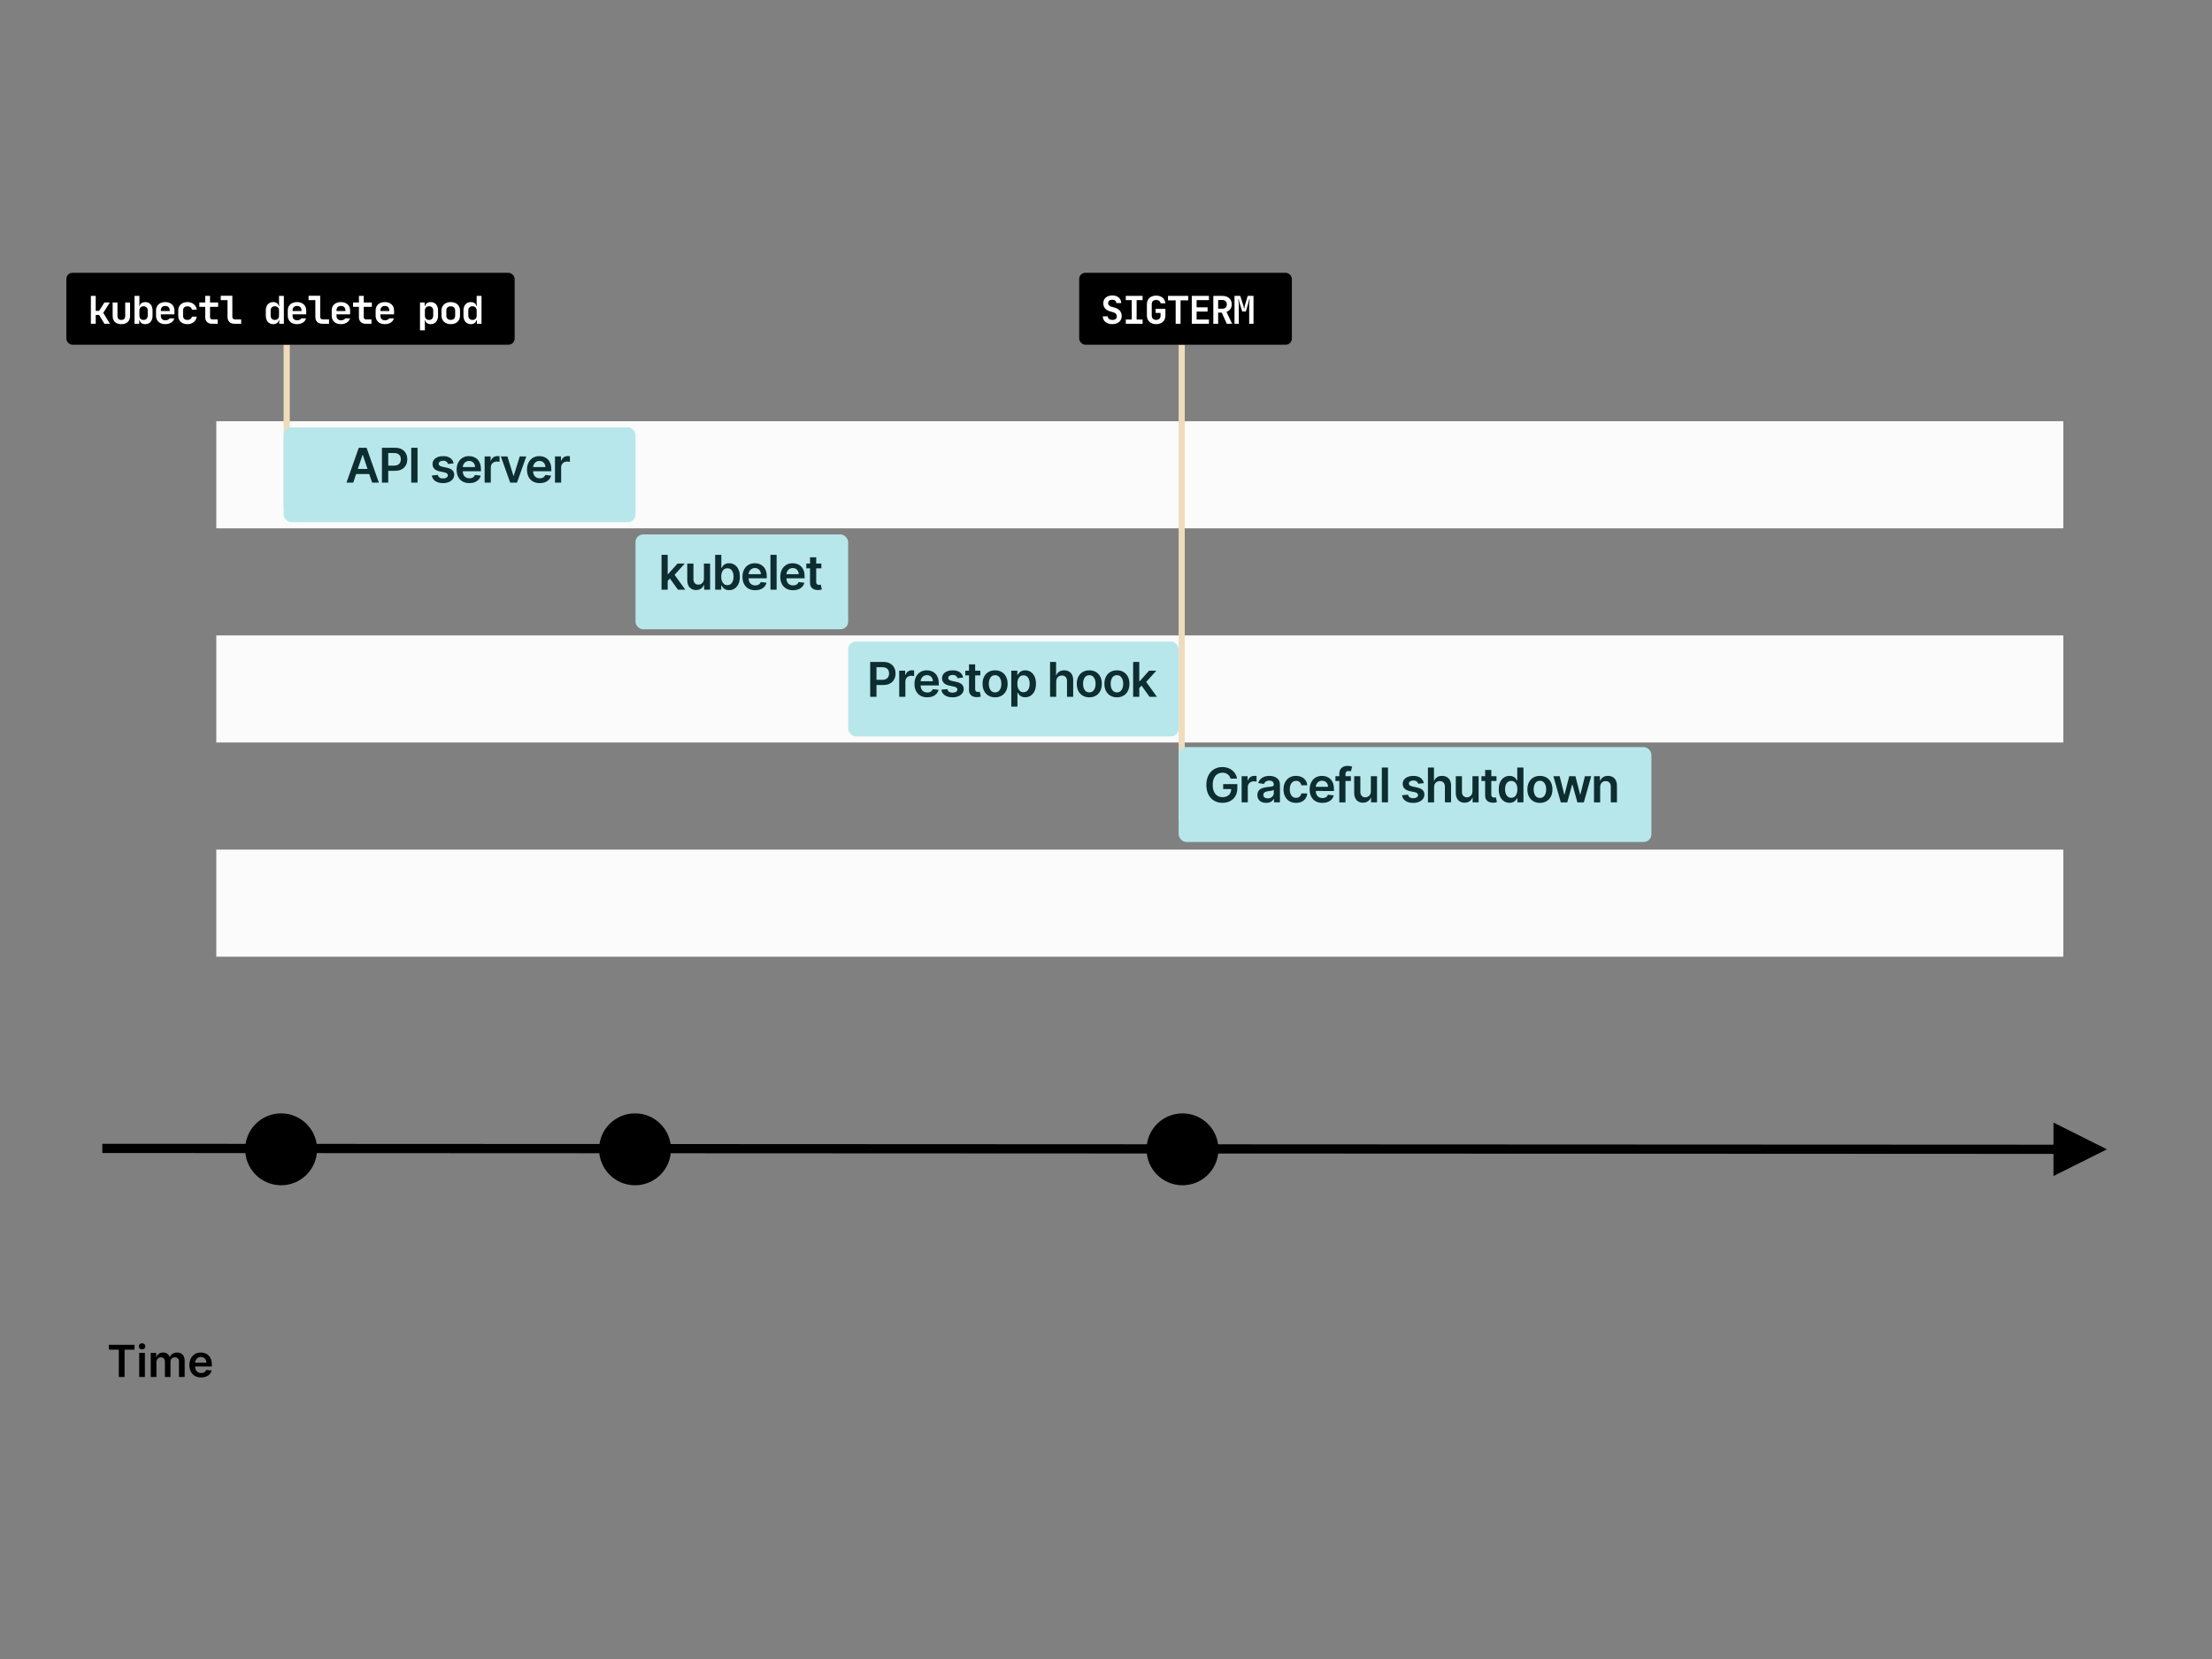 <svg viewBox="0 0 1200 900" xmlns="http://www.w3.org/2000/svg"><rect x="0" y="0" width="1200" height="900" fill="#808080" stroke="none"/><g fill="none" fill-rule="evenodd"><path fill="#FBFBFB" d="M117.34 460.91h1002v58.1h-1002zm0-116.2h1002v58.1h-1002zm0-116.2h1002v58.1h-1002z"></path><path fill="#EFDCBD" d="M153.86 187.01h3.32v87.98h-3.32zm485.55 0h3.32v257.715h-3.32z"></path><g transform="translate(153.86, 231.83)"><rect fill="#B7E7EB" width="190.9" height="51.46" rx="4.15"></rect><path d="M42.815 14.949L37.773 29.98h-3.656l6.657-18.91h4.229l6.666 18.91h-3.656l-5.05-15.031h-.148zm-4.922 10.368v-2.751h9.972v2.751h-9.972zm18.865 4.663h-3.425V11.07h7.09q2.18 0 3.662.813 1.481.813 2.243 2.23.762 1.417.762 3.218 0 1.819-.766 3.231-.767 1.413-2.262 2.22-1.496.809-3.684.809h-4.7v-2.816h4.238q1.274 0 2.087-.443.812-.444 1.204-1.22.393-.775.393-1.781 0-1.007-.393-1.773-.392-.766-1.21-1.196-.816-.429-2.1-.429h-3.139V29.98zm12.476-18.91h3.425v18.91h-3.425V11.07zm23.003 8.477l-3.047.332q-.129-.462-.448-.868-.318-.406-.854-.655-.535-.25-1.31-.25-1.044 0-1.75.453-.707.452-.697 1.172-.01.619.457 1.007.466.388 1.546.637l2.42.517q2.012.434 2.995 1.376.984.941.993 2.465-.01 1.339-.78 2.359-.771 1.02-2.138 1.593-1.366.572-3.139.572-2.604 0-4.192-1.094t-1.892-3.052l3.259-.314q.221.96.942 1.45.72.49 1.874.49 1.19 0 1.916-.49.724-.49.724-1.21 0-.609-.466-1.006t-1.445-.61l-2.419-.507q-2.04-.425-3.019-1.436-.979-1.01-.97-2.562-.009-1.311.716-2.276.725-.965 2.022-1.496 1.297-.53 2.996-.53 2.493 0 3.929 1.061 1.436 1.062 1.777 2.872zm8.515 10.71q-2.133 0-3.68-.891-1.546-.891-2.377-2.53-.83-1.639-.83-3.864 0-2.188.835-3.845.835-1.658 2.34-2.586 1.505-.927 3.536-.927 1.312 0 2.48.42 1.167.42 2.068 1.297.9.877 1.417 2.23.517 1.352.517 3.217v1.025H95.434V21.55h8.42q-.01-.96-.415-1.712-.407-.753-1.131-1.187-.725-.434-1.685-.434-1.025 0-1.8.494-.776.494-1.206 1.293-.429.798-.438 1.75v1.966q0 1.237.452 2.119.453.882 1.265 1.348.813.466 1.902.466.73 0 1.32-.207.591-.208 1.025-.614.434-.407.656-1.007l3.12.351q-.295 1.237-1.121 2.156-.827.919-2.11 1.422-1.283.503-2.936.503zm11.645-.277h-3.343V15.798h3.241v2.364h.148q.388-1.228 1.334-1.898.946-.669 2.165-.669.277 0 .623.023.347.023.577.07v3.074q-.212-.074-.669-.134-.457-.06-.882-.06-.914 0-1.639.392-.724.393-1.14 1.085-.415.693-.415 1.598v8.337zm15.698-14.182h3.554L126.6 29.98h-3.693l-5.05-14.182h3.563l3.26 10.535h.147l3.269-10.535zm10.823 14.459q-2.133 0-3.68-.891-1.546-.891-2.377-2.53-.831-1.639-.831-3.864 0-2.188.835-3.845.836-1.658 2.341-2.586 1.505-.927 3.536-.927 1.311 0 2.48.42 1.167.42 2.067 1.297.9.877 1.418 2.23.517 1.352.517 3.217v1.025h-11.625V21.55h8.42q-.008-.96-.415-1.712-.406-.753-1.13-1.187-.725-.434-1.686-.434-1.025 0-1.8.494-.776.494-1.205 1.293-.43.798-.439 1.75v1.966q0 1.237.453 2.119.452.882 1.265 1.348.812.466 1.902.466.73 0 1.32-.207.591-.208 1.025-.614.434-.407.655-1.007l3.121.351q-.295 1.237-1.122 2.156-.826.919-2.11 1.422-1.283.503-2.935.503zm11.644-.277h-3.342V15.798h3.24v2.364h.148q.388-1.228 1.335-1.898.946-.669 2.165-.669.277 0 .623.023t.577.07v3.074q-.212-.074-.67-.134-.456-.06-.881-.06-.914 0-1.639.392-.725.393-1.14 1.085-.416.693-.416 1.598v8.337z" fill="#0D2D30" fill-rule="nonzero"></path></g><g transform="translate(344.76, 289.93)"><rect fill="#B7E7EB" width="115.37" height="51.46" rx="4.15"></rect><path d="M19.734 22.778l-2.567 2.752-.009-4.035h.535l5.097-5.697h3.906l-6.27 6.98h-.692zm-2.271 7.202H14.12V11.07h3.343v18.91zm9.556 0H23.02l-4.617-6.454 2.253-2.354 6.362 8.808zm10.103-5.964v-8.218h3.342V29.98h-3.24v-2.52h-.149q-.48 1.19-1.574 1.948-1.094.757-2.691.757-1.394 0-2.46-.624-1.067-.623-1.667-1.818-.6-1.196-.6-2.895v-9.03h3.342v8.513q0 1.348.738 2.142.74.794 1.94.794.738 0 1.43-.36.693-.36 1.14-1.076.449-.715.449-1.795zm9.382 5.964h-3.287V11.07h3.343v7.073h.138q.259-.517.73-1.103.47-.586 1.274-1.006.803-.42 2.05-.42 1.643 0 2.968.835 1.325.836 2.105 2.465.78 1.63.78 3.994 0 2.335-.766 3.97-.767 1.634-2.087 2.493-1.32.858-2.991.858-1.22 0-2.022-.406-.804-.406-1.288-.983-.485-.577-.753-1.094h-.194v2.234zm-.009-7.09q0 1.375.392 2.409.393 1.034 1.136 1.611.743.577 1.805.577 1.108 0 1.856-.595.748-.596 1.131-1.635.383-1.038.383-2.368 0-1.32-.378-2.345-.379-1.025-1.127-1.607-.748-.581-1.865-.581-1.07 0-1.819.563-.748.563-1.13 1.579-.384 1.015-.384 2.391zm18.412 7.367q-2.132 0-3.679-.891-1.546-.891-2.377-2.53-.831-1.639-.831-3.864 0-2.188.835-3.845.836-1.658 2.34-2.586 1.506-.927 3.537-.927 1.311 0 2.48.42 1.167.42 2.067 1.297.9.877 1.418 2.23.517 1.352.517 3.217v1.025H59.589V21.55h8.42q-.008-.96-.415-1.712-.406-.753-1.13-1.187-.726-.434-1.686-.434-1.025 0-1.8.494-.776.494-1.205 1.293-.43.798-.439 1.75v1.966q0 1.237.453 2.119.452.882 1.265 1.348.812.466 1.902.466.729 0 1.32-.207.59-.208 1.025-.614.434-.407.655-1.007l3.121.351q-.295 1.237-1.122 2.156-.826.919-2.11 1.422-1.283.503-2.936.503zm8.303-19.186h3.342V29.98H73.21V11.07zm12.226 19.186q-2.133 0-3.68-.891-1.546-.891-2.377-2.53-.83-1.639-.83-3.864 0-2.188.835-3.845.836-1.658 2.34-2.586 1.506-.927 3.537-.927 1.31 0 2.479.42 1.168.42 2.068 1.297.9.877 1.417 2.23.517 1.352.517 3.217v1.025H80.118V21.55h8.42q-.009-.96-.415-1.712-.406-.753-1.131-1.187-.725-.434-1.685-.434-1.025 0-1.8.494-.776.494-1.205 1.293-.43.798-.439 1.75v1.966q0 1.237.453 2.119.452.882 1.264 1.348.813.466 1.902.466.73 0 1.32-.207.592-.208 1.026-.614.434-.407.655-1.007l3.12.351q-.295 1.237-1.12 2.156-.827.919-2.11 1.422-1.284.503-2.937.503zm7.232-14.459h8.152v2.585h-8.152v-2.585zm2.012 10.47V12.4h3.343v13.314q0 .674.207 1.03.208.355.55.485.341.129.757.129.314 0 .577-.046.263-.046.402-.083l.563 2.613q-.268.092-.762.203-.494.11-1.205.129-1.255.037-2.262-.383-1.006-.42-1.593-1.307-.586-.886-.577-2.216z" fill="#0D2D30" fill-rule="nonzero"></path></g><g transform="translate(460.13, 348.03)"><rect fill="#B7E7EB" width="179.28" height="51.46" rx="4.15"></rect><path d="M15.361 29.98h-3.425V11.07h7.091q2.179 0 3.66.813 1.483.813 2.244 2.23.762 1.417.762 3.218 0 1.819-.766 3.231-.767 1.413-2.262 2.22-1.496.809-3.684.809h-4.7v-2.816h4.238q1.274 0 2.087-.443.812-.444 1.205-1.22.392-.775.392-1.781 0-1.007-.392-1.773-.393-.766-1.21-1.196-.817-.429-2.1-.429h-3.14V29.98zm15.67 0H27.69V15.798h3.241v2.364h.148q.388-1.228 1.334-1.898.946-.669 2.165-.669.277 0 .623.023.347.023.578.07v3.074q-.213-.074-.67-.134-.457-.06-.882-.06-.914 0-1.638.392-.725.393-1.14 1.085-.416.693-.416 1.598v8.337zm11.83.277q-2.133 0-3.68-.891-1.546-.891-2.377-2.53-.83-1.639-.83-3.864 0-2.188.835-3.845.836-1.658 2.34-2.586 1.505-.927 3.537-.927 1.31 0 2.479.42 1.168.42 2.068 1.297.9.877 1.417 2.23.517 1.352.517 3.217v1.025H37.543V21.55h8.42q-.009-.96-.415-1.712-.406-.753-1.131-1.187-.725-.434-1.685-.434-1.025 0-1.8.494-.776.494-1.205 1.293-.43.798-.439 1.75v1.966q0 1.237.452 2.119.453.882 1.265 1.348.813.466 1.902.466.73 0 1.32-.207.592-.208 1.025-.614.434-.407.656-1.007l3.12.351q-.295 1.237-1.121 2.156-.826.919-2.11 1.422-1.283.503-2.936.503zm19.511-10.71l-3.047.332q-.129-.462-.447-.868-.319-.406-.854-.655-.536-.25-1.311-.25-1.044 0-1.75.453-.706.452-.697 1.172-.01.619.457 1.007.466.388 1.546.637l2.42.517q2.012.434 2.995 1.376.984.941.993 2.465-.01 1.339-.78 2.359-.771 1.02-2.138 1.593-1.366.572-3.139.572-2.603 0-4.192-1.094-1.588-1.094-1.892-3.052l3.259-.314q.222.96.942 1.45t1.874.49q1.191 0 1.916-.49.725-.49.725-1.21 0-.609-.467-1.006-.466-.397-1.445-.61l-2.419-.507q-2.04-.425-3.019-1.436-.979-1.01-.97-2.562-.009-1.311.716-2.276.725-.965 2.022-1.496 1.298-.53 2.996-.53 2.493 0 3.929 1.061 1.436 1.062 1.777 2.872zm1.166-3.749h8.152v2.585h-8.152v-2.585zm2.012 10.47V12.4h3.343v13.314q0 .674.208 1.03.207.355.549.485.342.129.757.129.314 0 .577-.046.263-.046.402-.083l.563 2.613q-.268.092-.762.203-.494.11-1.205.129-1.255.037-2.262-.383-1.006-.42-1.592-1.307-.587-.886-.578-2.216zm14.147 3.989q-2.077 0-3.6-.914-1.524-.914-2.36-2.558-.835-1.643-.835-3.84 0-2.198.835-3.85.836-1.653 2.36-2.567 1.523-.914 3.6-.914 2.078 0 3.601.914 1.524.914 2.36 2.566.835 1.653.835 3.85 0 2.198-.836 3.841-.835 1.644-2.359 2.558-1.523.914-3.6.914zm.019-2.678q1.126 0 1.883-.623.757-.623 1.131-1.676.374-1.052.374-2.345 0-1.302-.374-2.359t-1.13-1.685q-.758-.628-1.884-.628-1.154 0-1.916.628t-1.136 1.685q-.374 1.057-.374 2.36 0 1.292.374 2.344.374 1.053 1.136 1.676.762.623 1.916.623zM91.83 35.3h-3.34V15.8h3.287v2.344h.194q.258-.517.73-1.103.47-.586 1.273-1.006.804-.42 2.05-.42 1.644 0 2.969.835 1.324.836 2.105 2.465.78 1.63.78 3.994 0 2.335-.767 3.97-.766 1.634-2.086 2.493-1.32.858-2.992.858-1.218 0-2.022-.406-.803-.406-1.288-.983-.484-.577-.752-1.094h-.139v7.552zm-.064-12.41q0 1.376.392 2.41.393 1.034 1.136 1.611.743.577 1.805.577 1.108 0 1.856-.595.748-.596 1.13-1.635.384-1.038.384-2.368 0-1.32-.379-2.345-.378-1.025-1.126-1.607-.748-.581-1.865-.581-1.071 0-1.82.563-.747.563-1.13 1.579-.383 1.015-.383 2.391zm21.101-1.219v8.31h-3.342V11.07h3.268v7.138h.166q.499-1.2 1.547-1.897 1.048-.697 2.673-.697 1.477 0 2.576.618 1.098.619 1.703 1.81.605 1.19.605 2.908v9.03h-3.342v-8.513q0-1.43-.734-2.23-.734-.798-2.055-.798-.886 0-1.583.383t-1.09 1.103q-.392.72-.392 1.745zm17.95 8.587q-2.077 0-3.6-.914-1.523-.914-2.36-2.558-.835-1.643-.835-3.84 0-2.198.836-3.85.836-1.653 2.359-2.567 1.523-.914 3.6-.914 2.078 0 3.602.914 1.523.914 2.359 2.566.835 1.653.835 3.85 0 2.198-.835 3.841-.836 1.644-2.36 2.558-1.523.914-3.6.914zm.02-2.678q1.126 0 1.883-.623.757-.623 1.13-1.676.375-1.052.375-2.345 0-1.302-.374-2.359t-1.131-1.685q-.757-.628-1.884-.628-1.154 0-1.916.628-.761.628-1.135 1.685t-.374 2.36q0 1.292.374 2.344.374 1.053 1.135 1.676.762.623 1.916.623zm14.959 2.678q-2.078 0-3.601-.914-1.524-.914-2.36-2.558-.835-1.643-.835-3.84 0-2.198.836-3.85.835-1.653 2.359-2.567 1.523-.914 3.6-.914 2.078 0 3.601.914 1.524.914 2.36 2.566.835 1.653.835 3.85 0 2.198-.836 3.841-.835 1.644-2.359 2.558-1.523.914-3.6.914zm.018-2.678q1.127 0 1.884-.623.757-.623 1.13-1.676.375-1.052.375-2.345 0-1.302-.374-2.359t-1.131-1.685q-.757-.628-1.884-.628-1.154 0-1.916.628-.761.628-1.135 1.685t-.374 2.36q0 1.292.374 2.344.374 1.053 1.135 1.676.762.623 1.916.623zm14.387-4.8l-2.567 2.75-.009-4.034h.536l5.096-5.697h3.906l-6.27 6.98h-.692zm-2.271 7.201h-3.343V11.07h3.343v18.91zm9.556 0h-3.998l-4.617-6.454 2.253-2.354 6.362 8.808z" fill="#0D2D30" fill-rule="nonzero"></path></g><g transform="translate(639.41, 405.3)"><rect fill="#B7E7EB" width="256.47" height="51.46" rx="4.15"></rect><path d="M31.675 17.11h-3.49q-.231-.749-.633-1.344-.401-.596-.96-1.02-.559-.425-1.279-.642-.72-.217-1.57-.217-1.523 0-2.714.766-1.19.767-1.87 2.249-.678 1.481-.678 3.605 0 2.142.674 3.629.674 1.486 1.874 2.257 1.2.77 2.788.77 1.44 0 2.498-.553 1.057-.554 1.63-1.574.572-1.02.572-2.396l.776.12h-5.134v-2.678h7.673v2.272q0 2.428-1.034 4.2-1.034 1.773-2.844 2.729-1.81.956-4.155.956-2.613 0-4.584-1.178-1.971-1.177-3.075-3.351-1.103-2.175-1.103-5.166 0-2.29.65-4.09.652-1.8 1.824-3.061 1.173-1.26 2.752-1.92 1.579-.66 3.434-.66 1.57 0 2.927.456 1.358.457 2.415 1.298 1.057.84 1.74 1.994t.896 2.548zm5.837 12.87H34.17V15.798h3.24v2.364h.148q.388-1.228 1.334-1.898.947-.669 2.165-.669.277 0 .624.023.346.023.577.07v3.074q-.213-.074-.67-.134-.457-.06-.881-.06-.915 0-1.64.392-.724.393-1.14 1.085-.415.693-.415 1.598v8.337zm9.955.286q-1.348 0-2.424-.485-1.075-.484-1.699-1.435-.623-.951-.623-2.345 0-1.2.443-1.985.444-.785 1.21-1.256t1.731-.716q.965-.244 2-.355 1.246-.13 2.021-.236.776-.106 1.131-.332.356-.226.356-.706v-.056q0-1.043-.619-1.616-.619-.572-1.782-.572-1.228 0-1.943.536-.716.535-.965 1.264l-3.121-.443q.37-1.292 1.219-2.165.85-.872 2.077-1.31 1.228-.44 2.715-.44 1.024 0 2.04.24t1.856.79q.84.55 1.353 1.491.512.942.512 2.355v9.491h-3.213v-1.948h-.11q-.306.59-.855 1.103-.55.513-1.376.822-.826.31-1.934.31zm.868-2.456q1.006 0 1.745-.401.739-.402 1.14-1.067.402-.665.402-1.45v-1.67q-.157.129-.531.24-.374.11-.836.193-.461.084-.914.148-.452.065-.785.11-.747.103-1.338.333-.591.231-.933.642-.341.41-.341 1.057 0 .923.674 1.394.674.471 1.717.471zm15.347 2.447q-2.124 0-3.642-.933-1.52-.932-2.336-2.58-.817-1.648-.817-3.8 0-2.16.83-3.817.832-1.658 2.35-2.586 1.52-.927 3.597-.927 1.726 0 3.06.632t2.129 1.782q.794 1.15.904 2.682h-3.194q-.194-1.025-.919-1.713-.725-.687-1.934-.687-1.025 0-1.8.549-.776.55-1.206 1.574-.429 1.025-.429 2.456 0 1.45.425 2.488.425 1.04 1.195 1.598.771.558 1.815.558.738 0 1.325-.281.586-.282.983-.817.397-.536.545-1.302h3.194q-.12 1.505-.886 2.663-.766 1.16-2.087 1.81-1.32.651-3.102.651zm14.276 0q-2.133 0-3.68-.891-1.546-.891-2.377-2.53-.83-1.639-.83-3.864 0-2.188.835-3.845.836-1.658 2.34-2.586 1.505-.927 3.537-.927 1.31 0 2.479.42 1.168.42 2.068 1.297.9.877 1.417 2.23.517 1.352.517 3.217v1.025H72.64V21.55h8.42q-.009-.96-.415-1.712-.406-.753-1.131-1.187-.725-.434-1.685-.434-1.025 0-1.8.494-.776.494-1.205 1.293-.43.798-.439 1.75v1.966q0 1.237.452 2.119.453.882 1.265 1.348.813.466 1.902.466.73 0 1.32-.207.592-.208 1.025-.614.434-.407.656-1.007l3.12.351q-.295 1.237-1.121 2.156-.826.919-2.11 1.422-1.283.503-2.936.503zm7.102-14.459h8.384v2.585H85.06v-2.585zm5.448 14.182h-3.352V14.46q0-1.432.596-2.383.595-.95 1.602-1.422 1.006-.47 2.234-.47.868 0 1.542.138.674.139.997.25l-.665 2.585q-.212-.065-.535-.134-.323-.07-.72-.07-.933 0-1.316.448t-.383 1.279V29.98zm13.768-5.964v-8.218h3.342V29.98h-3.24v-2.52h-.148q-.48 1.19-1.574 1.948-1.094.757-2.692.757-1.394 0-2.46-.624-1.067-.623-1.667-1.818-.6-1.196-.6-2.895v-9.03h3.342v8.513q0 1.348.739 2.142.739.794 1.939.794.738 0 1.43-.36.693-.36 1.141-1.076.448-.715.448-1.795zm5.948-12.945h3.342V29.98h-3.342V11.07zm22.782 8.476l-3.047.332q-.13-.462-.448-.868-.319-.406-.854-.655-.536-.25-1.311-.25-1.043 0-1.75.453-.706.452-.697 1.172-.01.619.457 1.007.466.388 1.547.637l2.419.517q2.012.434 2.996 1.376.983.941.992 2.465-.009 1.339-.78 2.359-.77 1.02-2.137 1.593-1.367.572-3.14.572-2.603 0-4.191-1.094-1.588-1.094-1.893-3.052l3.26-.314q.22.96.941 1.45.72.49 1.874.49 1.191 0 1.916-.49.725-.49.725-1.21 0-.609-.466-1.006-.467-.397-1.445-.61l-2.42-.507q-2.04-.425-3.019-1.436-.978-1.01-.969-2.562-.01-1.311.716-2.276.724-.965 2.022-1.496 1.297-.53 2.996-.53 2.493 0 3.928 1.061 1.436 1.062 1.778 2.872zm5.578 2.123v8.31h-3.342V11.07h3.268v7.138h.167q.498-1.2 1.546-1.897 1.048-.697 2.673-.697 1.477 0 2.576.618 1.099.619 1.704 1.81.604 1.19.604 2.908v9.03h-3.342v-8.513q0-1.43-.734-2.23-.734-.798-2.054-.798-.887 0-1.584.383-.697.383-1.09 1.103-.392.72-.392 1.745zm20.804 2.346v-8.218h3.342V29.98h-3.24v-2.52h-.148q-.48 1.19-1.574 1.948-1.094.757-2.692.757-1.394 0-2.46-.624-1.067-.623-1.667-1.818-.6-1.196-.6-2.895v-9.03h3.342v8.513q0 1.348.739 2.142.739.794 1.939.794.739 0 1.431-.36.693-.36 1.14-1.076.448-.715.448-1.795zm4.877-8.218h8.153v2.585h-8.153v-2.585zm2.013 10.47V12.4h3.342v13.314q0 .674.208 1.03.208.355.55.485.34.129.756.129.314 0 .577-.046.264-.046.402-.083l.563 2.613q-.267.092-.761.203-.494.11-1.205.129-1.256.037-2.262-.383-1.007-.42-1.593-1.307-.586-.886-.577-2.216zM179.5 30.23q-1.67 0-2.991-.858-1.32-.859-2.087-2.493-.766-1.635-.766-3.97 0-2.364.78-3.994.78-1.63 2.11-2.465 1.33-.835 2.964-.835 1.246 0 2.05.42.803.42 1.274 1.006.47.586.729 1.103h.138v-7.072h3.352V29.98h-3.287v-2.234h-.203q-.259.517-.748 1.094-.49.577-1.293.983-.803.406-2.022.406zm.933-2.742q1.062 0 1.81-.577.747-.577 1.135-1.611t.388-2.41q0-1.376-.383-2.391-.383-1.016-1.127-1.58-.743-.562-1.823-.562-1.117 0-1.865.581-.748.582-1.127 1.607-.378 1.025-.378 2.345 0 1.33.383 2.368.383 1.04 1.136 1.635.752.595 1.85.595zm15.55 2.77q-2.077 0-3.6-.914-1.524-.914-2.36-2.558-.835-1.643-.835-3.84 0-2.198.835-3.85.836-1.653 2.36-2.567 1.523-.914 3.6-.914 2.078 0 3.601.914 1.523.914 2.36 2.566.835 1.653.835 3.85 0 2.198-.836 3.841-.835 1.644-2.359 2.558-1.523.914-3.6.914zm.019-2.678q1.126 0 1.883-.623.757-.623 1.131-1.676.374-1.052.374-2.345 0-1.302-.374-2.359t-1.13-1.685q-.758-.628-1.884-.628-1.154 0-1.916.628t-1.136 1.685q-.374 1.057-.374 2.36 0 1.292.374 2.344.374 1.053 1.136 1.676.762.623 1.916.623zm14.802 2.401h-3.49l-4.007-14.182h3.407l2.493 9.972h.129l2.548-9.972h3.37l2.549 9.916h.138l2.456-9.916h3.416l-4.016 14.182h-3.48l-2.66-9.584h-.194l-2.659 9.584zm17.868-8.31v8.31h-3.343V15.798h3.195v2.41h.166q.49-1.191 1.565-1.893 1.076-.701 2.664-.701 1.468 0 2.562.627 1.094.628 1.699 1.82.605 1.19.595 2.89v9.029h-3.342v-8.513q0-1.422-.734-2.225-.734-.803-2.026-.803-.878 0-1.556.383-.679.383-1.062 1.103t-.383 1.745z" fill="#0D2D30" fill-rule="nonzero"></path></g><g transform="translate(36, 148)"><rect fill="#000" width="243.19" height="39.01" rx="3.32"></rect><path d="M13.3 27.64V12.52h2.625v8.127h1.848l2.877-4.557h2.94l-3.57 5.628 3.633 5.922H20.65l-2.877-4.746h-1.848v4.746H13.3zm11.808-11.55h2.625v7.203q0 2.268 2.1 2.268t2.1-2.268V16.09h2.625v7.224q0 2.163-1.239 3.35-1.239 1.186-3.486 1.186t-3.486-1.197q-1.239-1.197-1.239-3.339V16.09zm11.871 11.55V12.52h2.646v3.486q0 .294-.01.662-.011.367-.032.682-.042.357-.063.735h.189q.21-1.029 1.018-1.617.809-.588 2.069-.588.903 0 1.638.315.735.315 1.25.903.514.588.797 1.418.284.829.284 1.879v2.877q0 1.05-.284 1.9-.283.851-.797 1.45-.515.598-1.25.913-.735.315-1.638.315-1.26 0-2.069-.588-.808-.588-1.018-1.638h-.189v2.016h-2.541zm2.646-7.182v2.814q0 1.029.599 1.659.598.63 1.627.63 1.071 0 1.68-.64.609-.641.609-1.712v-2.751q0-1.071-.609-1.69-.609-.62-1.68-.62-1.008 0-1.617.63t-.609 1.68zm9.015 2.856v-2.919q0-1.029.357-1.869.357-.84 1.008-1.428t1.575-.903q.924-.315 2.079-.315 1.134 0 2.047.325.914.326 1.565.914.651.588 1.008 1.428t.357 1.869v2.1h-7.392v.756q0 1.176.64 1.827.641.651 1.775.651.84 0 1.449-.273.609-.273.861-.756h2.583q-.189.714-.63 1.291-.441.578-1.081.988-.641.409-1.45.63-.808.22-1.732.22-1.134 0-2.069-.315-.934-.315-1.585-.913-.651-.599-1.008-1.439-.357-.84-.357-1.869zm2.604-2.919v.357h4.83v-.336q0-1.155-.64-1.796-.641-.64-1.775-.64t-1.774.64q-.641.641-.641 1.775zm14.454 7.455q-1.134 0-2.058-.315-.924-.315-1.575-.903-.651-.588-1.008-1.418-.357-.829-.357-1.858v-2.961q0-1.029.357-1.858.357-.83 1.008-1.418t1.575-.913q.924-.326 2.058-.326 1.008 0 1.869.283.861.284 1.512.82.651.535 1.082 1.28.43.746.577 1.691h-2.625q-.147-.798-.798-1.291-.651-.494-1.617-.494-1.113 0-1.743.588-.63.588-.63 1.638v2.961q0 1.029.62 1.617.619.588 1.753.588.945 0 1.607-.494.661-.493.808-1.291h2.625q-.147.945-.578 1.69-.43.746-1.091 1.281-.662.536-1.513.82-.85.283-1.858.283zm6.432-9.387V16.09h3.192v-3.57h2.625v3.57h4.389v2.373h-4.389v5.607q0 .546.325.872.326.325.914.325h2.94v2.373h-3.129q-1.701 0-2.688-.966-.987-.966-.987-2.604v-5.607H72.13zm15.294-3.654h-3.675v-2.373h6.3v11.466q0 .651.367 1.008.368.357.977.357h3.444v2.373h-3.633q-1.764 0-2.772-.987-1.008-.987-1.008-2.751v-9.093zm20.781 8.463v-2.877q0-1.05.284-1.88.283-.829.808-1.417.525-.588 1.26-.903.735-.315 1.617-.315 1.26 0 2.079.588.819.588 1.008 1.617h.21l-.042-.714q-.042-.315-.053-.662-.01-.346-.01-.619v-3.57h2.625v15.12h-2.52v-2.016h-.21q-.189 1.05-1.008 1.638-.819.588-2.079.588-.882 0-1.617-.315t-1.26-.913q-.525-.599-.808-1.45-.284-.85-.284-1.9zm2.625-2.814v2.751q0 1.071.609 1.712.609.64 1.68.64 1.029 0 1.638-.63t.609-1.659v-2.814q0-1.05-.62-1.68-.619-.63-1.627-.63-1.071 0-1.68.62-.609.619-.609 1.69zm9.288 2.856v-2.919q0-1.029.357-1.869.357-.84 1.008-1.428t1.575-.903q.924-.315 2.079-.315 1.134 0 2.047.325.914.326 1.565.914.651.588 1.008 1.428t.357 1.869v2.1h-7.392v.756q0 1.176.64 1.827.641.651 1.775.651.84 0 1.449-.273.609-.273.861-.756h2.583q-.189.714-.63 1.291-.441.578-1.082.988-.64.409-1.449.63-.808.22-1.732.22-1.134 0-2.069-.315-.934-.315-1.585-.913-.651-.599-1.008-1.439-.357-.84-.357-1.869zm2.604-2.919v.357h4.83v-.336q0-1.155-.64-1.796-.641-.64-1.775-.64t-1.775.64q-.64.641-.64 1.775zm12.354-5.586h-3.675v-2.373h6.3v11.466q0 .651.368 1.008.367.357.976.357h3.444v2.373h-3.633q-1.764 0-2.772-.987-1.008-.987-1.008-2.751v-9.093zm8.868 8.505v-2.919q0-1.029.357-1.869.357-.84 1.008-1.428t1.575-.903q.924-.315 2.079-.315 1.134 0 2.048.325.913.326 1.564.914.651.588 1.008 1.428t.357 1.869v2.1h-7.392v.756q0 1.176.64 1.827.641.651 1.775.651.84 0 1.449-.273.609-.273.861-.756h2.583q-.189.714-.63 1.291-.441.578-1.082.988-.64.409-1.448.63-.809.22-1.733.22-1.134 0-2.069-.315-.934-.315-1.585-.913-.651-.599-1.008-1.439-.357-.84-.357-1.869zm2.604-2.919v.357h4.83v-.336q0-1.155-.64-1.796-.641-.64-1.775-.64t-1.774.64q-.641.641-.641 1.775zm8.973-1.932V16.09h3.192v-3.57h2.625v3.57h4.389v2.373h-4.389v5.607q0 .546.326.872.325.325.913.325h2.94v2.373h-3.129q-1.701 0-2.688-.966-.987-.966-.987-2.604v-5.607h-3.192zm12.249 4.851v-2.919q0-1.029.357-1.869.357-.84 1.008-1.428t1.575-.903q.924-.315 2.079-.315 1.134 0 2.048.325.913.326 1.564.914.651.588 1.008 1.428t.357 1.869v2.1h-7.392v.756q0 1.176.64 1.827.641.651 1.775.651.84 0 1.449-.273.609-.273.861-.756h2.583q-.189.714-.63 1.291-.441.578-1.082.988-.64.409-1.448.63-.809.22-1.733.22-1.134 0-2.069-.315-.934-.315-1.585-.913-.651-.599-1.008-1.439-.357-.84-.357-1.869zm2.604-2.919v.357h4.83v-.336q0-1.155-.64-1.796-.641-.64-1.775-.64t-1.774.64q-.641.641-.641 1.775zm21.474 10.815V16.09h2.541v1.995h.189q.21-1.029 1.018-1.617.809-.588 2.069-.588.903 0 1.638.315.735.315 1.25.903.514.588.798 1.418.283.829.283 1.879v2.877q0 1.05-.283 1.9-.284.851-.798 1.45-.515.598-1.25.913-.735.315-1.638.315-1.26 0-2.069-.588-.808-.588-1.018-1.638h-.189q0 .063.021.263.021.199.031.493.011.294.032.62.021.325.021.64v3.57h-2.646zm2.646-10.752v2.814q0 1.029.599 1.659.598.63 1.627.63 1.071 0 1.68-.64.609-.641.609-1.712v-2.751q0-1.071-.609-1.69-.609-.62-1.68-.62-1.008 0-1.617.63t-.609 1.68zm14.034 7.392q-1.134 0-2.069-.336-.934-.336-1.585-.934-.651-.599-1.008-1.439-.357-.84-.357-1.869v-2.835q0-1.029.357-1.869.357-.84 1.008-1.439.651-.598 1.585-.924.935-.325 2.069-.325t2.069.325q.934.326 1.585.925.651.598 1.008 1.438t.357 1.869v2.835q0 1.029-.357 1.88-.357.85-1.008 1.448-.651.599-1.575.924-.924.326-2.079.326zm-2.394-7.413v2.835q0 1.05.64 1.659.641.609 1.754.609t1.754-.609q.64-.609.64-1.659v-2.835q0-1.05-.64-1.659-.641-.609-1.754-.609t-1.754.609q-.64.609-.64 1.659zm9.288 2.835v-2.877q0-1.05.284-1.88.283-.829.808-1.417.525-.588 1.26-.903.735-.315 1.617-.315 1.26 0 2.079.588.819.588 1.008 1.617h.21l-.042-.714q-.042-.315-.052-.662-.011-.346-.011-.619v-3.57h2.625v15.12h-2.52v-2.016h-.21q-.189 1.05-1.008 1.638-.819.588-2.079.588-.882 0-1.617-.315t-1.26-.913q-.525-.599-.809-1.45-.283-.85-.283-1.9zm2.625-2.814v2.751q0 1.071.609 1.712.609.64 1.68.64 1.029 0 1.638-.63t.609-1.659v-2.814q0-1.05-.62-1.68-.619-.63-1.627-.63-1.071 0-1.68.62-.609.619-.609 1.69z" fill="#FFF" fill-rule="nonzero"></path></g><g transform="translate(585.46, 148)"><rect fill="#000" width="115.37" height="39.01" rx="3.32"></rect><path d="M12.775 23.629h2.688q.042.903.714 1.418.672.514 1.806.514 1.176 0 1.806-.525.63-.525.63-1.407 0-.777-.483-1.355-.483-.577-1.323-.808l-1.659-.483q-1.932-.525-2.909-1.659-.976-1.134-.976-2.835 0-.945.346-1.722.347-.777.977-1.323.63-.546 1.533-.85.903-.305 2.037-.305 2.163 0 3.465 1.113t1.407 3.024h-2.667q-.042-.861-.651-1.344-.609-.483-1.617-.483t-1.607.493q-.598.494-.598 1.334 0 .693.441 1.197.441.504 1.365.777l1.764.504q1.848.525 2.825 1.69.976 1.166.976 2.909 0 .987-.367 1.785-.368.798-1.04 1.365t-1.617.882q-.945.315-2.121.315-1.134 0-2.069-.305-.934-.304-1.606-.85t-1.05-1.323q-.378-.777-.42-1.743zm15.735-8.82h-3.234V12.52h9.114v2.289h-3.234v10.542h3.234v2.289h-9.114v-2.289h3.234V14.809zm8.217 8.4v-6.258q0-1.029.357-1.88.357-.85 1.018-1.448.662-.599 1.586-.925.924-.325 2.058-.325 2.1 0 3.433 1.092 1.334 1.092 1.628 3.066h-2.646q-.126-.84-.777-1.323t-1.638-.483q-1.113 0-1.754.598-.64.599-.64 1.628v6.258q0 1.071.64 1.701.641.63 1.754.63t1.753-.63q.641-.63.641-1.701V21.76h-2.667v-2.247h5.292v3.696q0 1.05-.357 1.911T45.4 26.59q-.651.609-1.585.934-.935.326-2.069.326t-2.058-.336q-.924-.336-1.586-.945-.661-.609-1.018-1.46-.357-.85-.357-1.9zm15.609-8.274h-4.158V12.52H59.14v2.415h-4.158V27.64h-2.646V14.935zM70.381 27.64h-9.303V12.52h9.303v2.31h-6.678v3.885h5.943v2.31h-5.943v4.305h6.678v2.31zm2.379-15.12h4.956q1.134 0 2.069.325.934.326 1.596.914.661.588 1.018 1.428t.357 1.869q0 1.512-.756 2.583-.756 1.071-2.079 1.554l3.045 6.447h-2.898l-2.73-6.048h-1.953v6.048H72.76V12.52zm2.625 2.226v4.725h2.331q1.092 0 1.733-.63.64-.63.64-1.701 0-1.092-.651-1.743t-1.722-.651h-2.331zm8.868-2.226h3.108l1.575 4.809q.105.315.189.683.084.367.147.703.063.378.105.756h.168q.042-.378.126-.756.042-.336.115-.703.074-.368.179-.683l1.449-4.809h3.15v15.12h-2.352v-9.807q0-.567.052-1.186l.095-1.124q.063-.609.147-1.176h-.273l-.252 1.092q-.105.483-.241 1.008-.137.525-.284.945l-1.05 3.591h-1.974l-1.113-3.591q-.147-.462-.294-.987-.147-.525-.252-.987-.126-.546-.252-1.071h-.231q.084.567.147 1.176.063.504.105 1.123.042.62.042 1.187v9.807h-2.331V12.52z" fill="#FFF" fill-rule="nonzero"></path></g><path d="M1114.007 608.987L1143 623.5l-29.007 14.487.005-12-1056-.487-2.5-.001.003-5 2.5.001 1056 .487.006-12zM64.446 732.196h-5.394v-2.65h13.926v2.65h-5.395V747h-3.137v-14.804zM78.603 747h-3.086v-13.09h3.086V747zm-1.534-14.949q-.742 0-1.266-.49t-.524-1.18q0-.7.528-1.19.529-.49 1.262-.49t1.257.49q.524.49.524 1.19 0 .69-.524 1.18t-1.257.49zM84.859 747h-3.086v-13.09h2.949v2.224h.153q.41-1.125 1.356-1.76.946-.635 2.258-.635 1.33 0 2.246.643.916.644 1.291 1.752h.136q.435-1.091 1.47-1.743 1.036-.652 2.46-.652 1.806 0 2.948 1.142t1.142 3.332V747h-3.094v-8.31q0-1.218-.647-1.785-.648-.567-1.585-.567-1.117 0-1.743.695-.627.694-.627 1.802V747h-3.025v-8.438q0-1.014-.61-1.619t-1.59-.605q-.664 0-1.21.337-.545.336-.869.946-.324.61-.324 1.419V747zm24.255.256q-1.969 0-3.396-.823-1.428-.822-2.195-2.335-.767-1.513-.767-3.567 0-2.02.771-3.55.772-1.53 2.16-2.386 1.39-.856 3.265-.856 1.21 0 2.288.387 1.079.388 1.91 1.198.83.81 1.308 2.058.477 1.249.477 2.97v.946h-10.73v-2.08h7.773q-.009-.886-.384-1.58-.375-.695-1.044-1.095-.669-.401-1.555-.401-.946 0-1.662.456t-1.112 1.193q-.397.737-.405 1.615v1.816q0 1.142.417 1.956.418.813 1.168 1.244.75.43 1.756.43.673 0 1.218-.191.546-.192.946-.567.401-.375.606-.93l2.88.325q-.273 1.142-1.035 1.99-.763.848-1.948 1.312-1.184.465-2.71.465z" fill="#000" fill-rule="nonzero"></path><circle fill="#000" cx="152.5" cy="623.5" r="19.5"></circle><circle fill="#000" cx="344.5" cy="623.5" r="19.5"></circle><circle fill="#000" cx="641.5" cy="623.5" r="19.5"></circle></g></svg>
